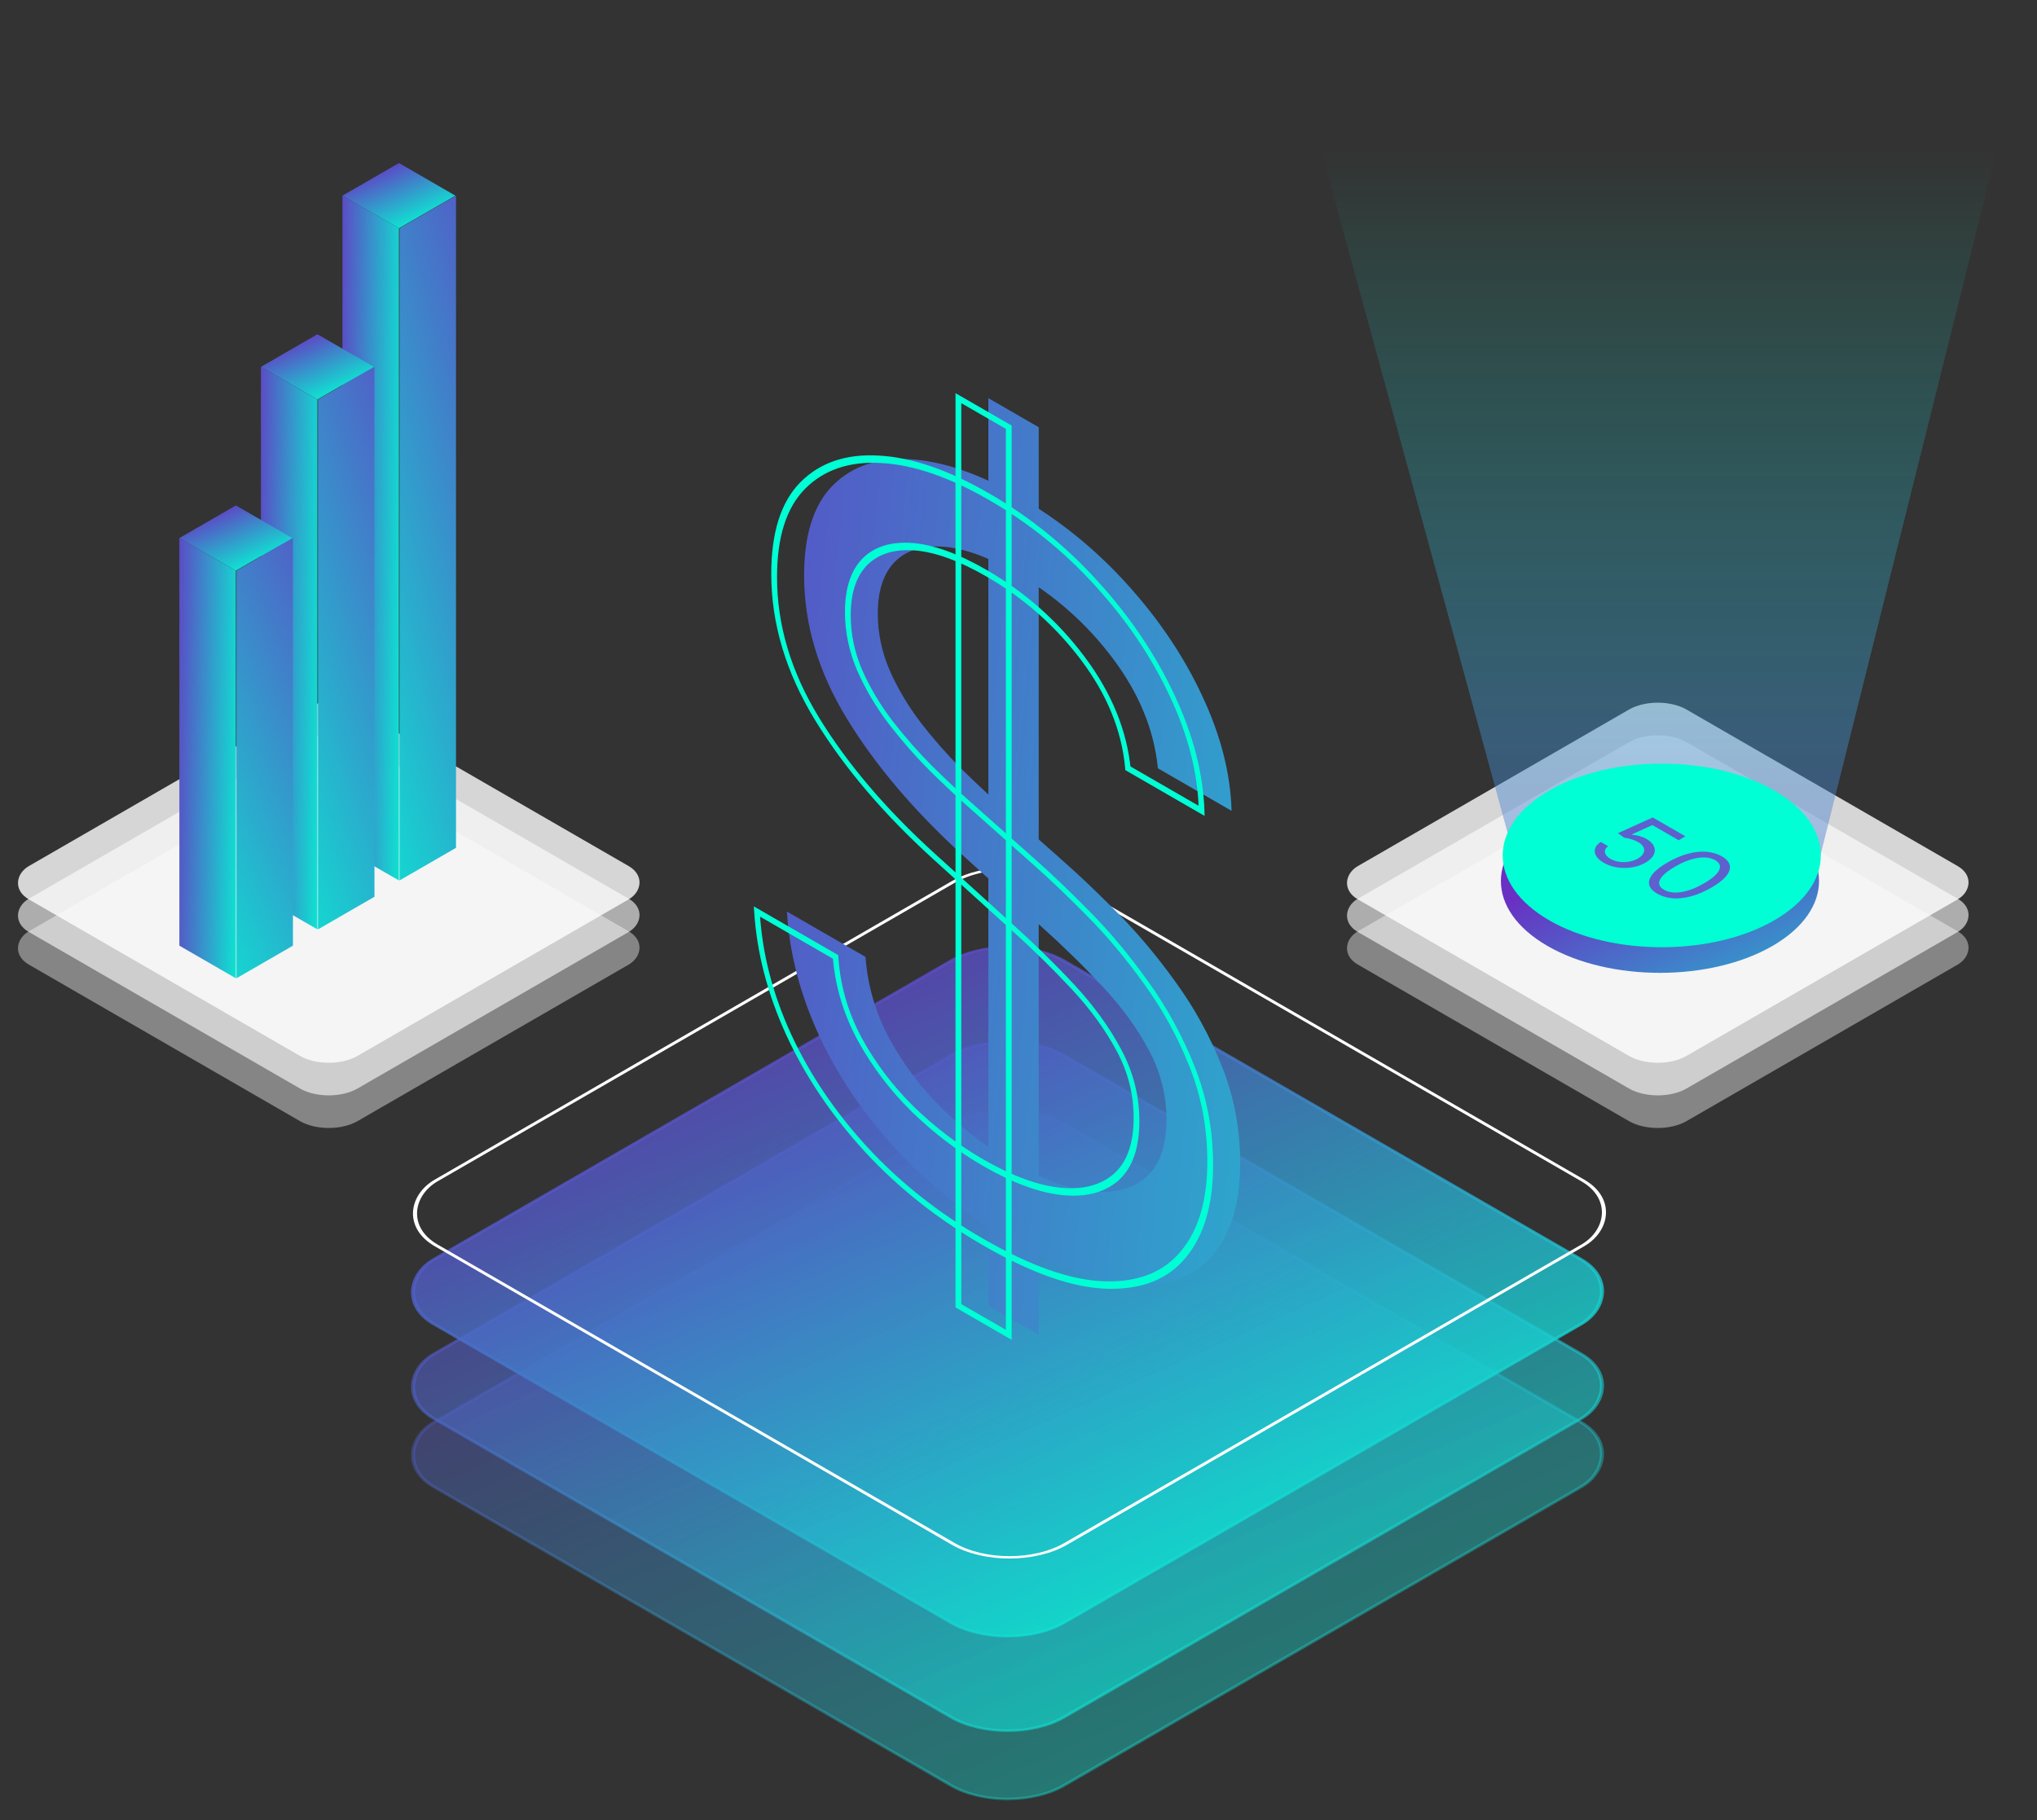 <svg width="612" height="547" viewBox="0 0 612 547" fill="none" xmlns="http://www.w3.org/2000/svg">
<rect x="0" y="0" width="612" height="547" fill="#333333" stroke="none"/>
<rect opacity="0.8" width="114.054" height="114.054" rx="10" transform="matrix(0.866 0.5 -0.866 0.5 98.773 208.219)" fill="white"/>
<rect opacity="0.6" width="114.054" height="114.054" rx="10" transform="matrix(0.866 0.5 -0.866 0.5 98.773 218.018)" fill="white"/>
<rect opacity="0.4" width="114.054" height="114.054" rx="10" transform="matrix(0.866 0.5 -0.866 0.5 98.773 227.817)" fill="white"/>
<rect opacity="0.8" width="114.054" height="114.054" rx="10" transform="matrix(0.866 0.5 -0.866 0.5 498.065 208.219)" fill="white"/>
<rect opacity="0.6" width="114.054" height="114.054" rx="10" transform="matrix(0.866 0.5 -0.866 0.5 498.065 218.018)" fill="white"/>
<rect opacity="0.4" width="114.054" height="114.054" rx="10" transform="matrix(0.866 0.5 -0.866 0.5 498.065 227.817)" fill="white"/>
<rect opacity="0.4" x="-2.98023e-08" y="0.5" width="218.406" height="218.406" rx="19.5" transform="matrix(0.866 0.5 -0.866 0.5 303.128 327.622)" fill="url(#paint0_linear_35_8241)" stroke="url(#paint1_linear_35_8241)"/>
<rect opacity="0.6" x="-2.98023e-08" y="0.5" width="218.406" height="218.406" rx="19.5" transform="matrix(0.866 0.5 -0.866 0.5 303.128 307.102)" fill="url(#paint2_linear_35_8241)" stroke="url(#paint3_linear_35_8241)"/>
<rect opacity="0.8" x="-2.98023e-08" y="0.5" width="218.406" height="218.406" rx="19.5" transform="matrix(0.866 0.5 -0.866 0.5 303.128 278.69)" fill="url(#paint4_linear_35_8241)" stroke="url(#paint5_linear_35_8241)"/>
<rect x="-2.98023e-08" y="0.5" width="218.406" height="218.406" rx="19.5" transform="matrix(0.866 0.5 -0.866 0.5 303.724 255.013)" stroke="white"/>
<path d="M296.943 392.365L296.943 119.637L312.074 128.373L312.074 401.1L296.943 392.365ZM347.872 230.859C346.765 219.424 342.275 208.451 334.402 197.94C326.529 187.429 316.872 178.87 305.432 172.265C297.067 167.436 289.747 164.772 283.473 164.275C277.261 163.813 272.402 165.305 268.896 168.75C265.452 172.23 263.729 177.45 263.729 184.41C263.729 190.234 264.929 195.933 267.328 201.509C269.788 207.049 272.925 212.304 276.738 217.276C280.552 222.176 284.55 226.722 288.732 230.912C292.915 235.032 296.759 238.636 300.265 241.725L319.455 258.771C324.376 263.103 329.85 268.323 335.878 274.431C341.967 280.575 347.779 287.517 353.315 295.259C358.912 302.965 363.525 311.381 367.154 320.507C370.783 329.634 372.598 339.311 372.598 349.538C372.598 361.328 369.922 370.436 364.571 376.864C359.281 383.327 351.531 386.416 341.321 386.132C331.172 385.884 318.84 381.569 304.324 373.188C290.793 365.376 279.076 356.09 269.173 345.33C259.332 334.605 251.582 323.1 245.923 310.813C240.326 298.561 237.158 286.257 236.42 273.899L260.039 287.535C260.654 296.129 263.053 304.332 267.235 312.144C271.479 319.921 276.831 326.988 283.289 333.345C289.809 339.666 296.82 344.992 304.324 349.325C313.058 354.367 320.901 357.262 327.851 358.007C334.801 358.682 340.306 357.244 344.366 353.693C348.425 350.071 350.455 344.282 350.455 336.328C350.455 329.083 348.702 322.176 345.196 315.607C341.69 309.037 337.077 302.681 331.357 296.537C325.637 290.394 319.455 284.339 312.812 278.373L289.563 257.279C274.801 243.856 263.114 230.113 254.503 216.051C245.892 201.988 241.587 187.606 241.587 172.904C241.587 160.688 244.447 151.686 250.167 145.898C255.949 140.074 263.699 137.446 273.417 138.014C283.197 138.547 294.114 142.294 306.17 149.254C318.348 156.285 329.173 165.056 338.646 175.568C348.118 186.008 355.622 197.159 361.157 209.019C366.754 220.916 369.707 232.457 370.014 243.643L347.872 230.859Z" fill="url(#paint6_linear_35_8241)"/>
<path d="M287.943 392.365L287.077 391.865L287.077 392.865L287.943 393.365L287.943 392.365ZM287.943 119.637L287.943 118.637L287.077 118.137L287.077 119.137L287.943 119.637ZM303.074 128.373L303.94 128.873L303.94 127.873L303.074 127.373L303.074 128.373ZM303.074 401.1L303.074 402.1L303.94 402.6L303.94 401.6L303.074 401.1ZM338.872 230.859L338.012 230.48L338.102 231.415L338.872 231.859L338.872 230.859ZM325.402 197.94L324.926 198.502L324.926 198.502L325.402 197.94ZM274.473 164.275L274.13 163.159L274.127 163.159L274.473 164.275ZM259.896 168.75L259.2 167.753L259.196 167.757L259.896 168.75ZM258.328 201.509L257.605 201.643L257.61 201.654L257.615 201.665L258.328 201.509ZM267.738 217.276L267.277 217.856L267.286 217.867L267.738 217.276ZM279.732 230.912L279.433 231.678L279.444 231.689L279.732 230.912ZM291.265 241.725L291.49 240.89L291.485 240.886L291.265 241.725ZM310.455 258.771L310.23 259.607L310.235 259.611L310.455 258.771ZM326.878 274.431L326.572 275.19L326.575 275.193L326.878 274.431ZM344.315 295.259L343.813 295.784L343.822 295.796L344.315 295.259ZM358.154 320.507L358.898 320.425L358.898 320.425L358.154 320.507ZM355.571 376.864L354.845 375.9L354.842 375.903L355.571 376.864ZM332.321 386.132L331.949 385.015L331.947 385.015L332.321 386.132ZM260.173 345.33L259.822 346.041L259.823 346.043L260.173 345.33ZM236.923 310.813L236.219 310.989L236.222 310.995L236.923 310.813ZM227.42 273.899L227.42 272.899L226.49 272.362L226.556 273.471L227.42 273.899ZM251.039 287.535L251.902 287.947L251.834 286.994L251.039 286.535L251.039 287.535ZM258.235 312.144L257.59 312.439L257.598 312.454L258.235 312.144ZM274.289 333.345L274.001 334.122L274.01 334.131L274.289 333.345ZM318.851 358.007L319.178 359.122L319.184 359.123L318.851 358.007ZM335.366 353.693L336.044 354.706L336.047 354.704L335.366 353.693ZM336.196 315.607L336.843 315.315L336.843 315.315L336.196 315.607ZM322.357 296.537L322.015 297.258L322.015 297.258L322.357 296.537ZM303.812 278.373L303.574 279.197L303.581 279.203L303.812 278.373ZM280.563 257.279L280.323 258.102L280.325 258.104L280.563 257.279ZM245.503 216.051L244.919 216.451L244.919 216.451L245.503 216.051ZM241.167 145.898L240.467 144.905L240.466 144.906L241.167 145.898ZM264.417 138.014L264.772 139.132L264.774 139.132L264.417 138.014ZM329.646 175.568L329.283 176.267L329.287 176.271L329.646 175.568ZM352.157 209.019L351.46 209.211L351.463 209.217L352.157 209.019ZM361.014 243.643L361.014 244.643L361.909 245.159L361.88 244.111L361.014 243.643ZM288.81 392.865L288.81 120.137L287.077 119.137L287.077 391.865L288.81 392.865ZM287.943 120.637L303.074 129.373L303.074 127.373L287.943 118.637L287.943 120.637ZM302.208 127.873L302.208 400.6L303.94 401.6L303.94 128.873L302.208 127.873ZM303.074 400.1L287.943 391.365L287.943 393.365L303.074 402.1L303.074 400.1ZM339.732 231.238C338.594 219.492 333.963 208.175 325.877 197.378L324.926 198.502C332.586 208.727 336.935 219.356 338.012 230.48L339.732 231.238ZM325.877 197.378C317.835 186.641 308.004 177.947 296.432 171.265L296.432 173.265C307.74 179.794 317.222 188.216 324.926 198.502L325.877 197.378ZM296.432 171.265C287.974 166.382 280.534 163.666 274.13 163.159L274.816 165.391C280.96 165.878 288.159 168.489 296.432 173.265L296.432 171.265ZM274.127 163.159C267.797 162.688 262.809 164.207 259.2 167.753L260.592 169.746C263.995 166.403 268.725 164.939 274.819 165.392L274.127 163.159ZM259.196 167.757C255.64 171.349 253.863 176.745 253.863 183.91L255.595 184.91C255.595 178.155 257.263 173.11 260.596 169.742L259.196 167.757ZM253.863 183.91C253.863 189.898 255.099 195.817 257.605 201.643L259.05 201.374C256.759 196.05 255.595 190.57 255.595 184.91L253.863 183.91ZM257.615 201.665C260.144 207.361 263.368 212.76 267.277 217.856L268.199 216.696C264.481 211.848 261.432 206.736 259.041 201.353L257.615 201.665ZM267.286 217.867C271.148 222.83 275.197 227.434 279.433 231.678L280.031 230.146C275.902 226.01 271.956 221.523 268.191 216.685L267.286 217.867ZM279.444 231.689C283.644 235.825 287.511 239.452 291.044 242.565L291.485 240.886C288.007 237.82 284.185 234.238 280.02 230.136L279.444 231.689ZM291.04 242.561L310.23 259.606L310.68 257.935L291.49 240.89L291.04 242.561ZM310.235 259.611C315.12 263.912 320.565 269.104 326.572 275.19L327.184 273.672C321.135 267.543 315.631 262.294 310.675 257.931L310.235 259.611ZM326.575 275.193C332.59 281.262 338.336 288.124 343.813 295.784L344.817 294.734C339.223 286.91 333.344 279.887 327.181 273.67L326.575 275.193ZM343.822 295.796C349.313 303.356 353.842 311.616 357.41 320.59L358.898 320.425C355.208 311.146 350.511 302.573 344.808 294.721L343.822 295.796ZM357.41 320.59C360.942 329.471 362.732 338.946 362.732 349.038L364.464 350.038C364.464 339.675 362.625 329.797 358.898 320.425L357.41 320.59ZM362.732 349.038C362.732 360.642 360.101 369.586 354.845 375.9L356.297 377.828C361.743 371.286 364.464 362.013 364.464 350.038L362.732 349.038ZM354.842 375.903C349.653 382.244 342.036 385.295 331.949 385.015L332.693 387.25C343.026 387.538 350.91 384.41 356.3 377.825L354.842 375.903ZM331.947 385.015C321.944 384.769 309.747 380.515 295.324 372.188L295.324 374.188C309.933 382.623 322.401 386.998 332.695 387.25L331.947 385.015ZM295.324 372.188C281.884 364.429 270.291 355.231 260.522 344.617L259.823 346.043C269.86 356.949 281.702 366.323 295.324 374.188L295.324 372.188ZM260.524 344.619C250.806 334.028 243.183 322.701 237.624 310.631L236.222 310.995C241.98 323.498 249.857 335.183 259.822 346.041L260.524 344.619ZM237.627 310.637C232.13 298.605 229.012 286.509 228.284 274.326L226.556 273.471C227.305 286.004 230.521 298.518 236.219 310.989L237.627 310.637ZM227.42 274.899L251.039 288.535L251.039 286.535L227.42 272.899L227.42 274.899ZM250.176 287.123C250.805 295.908 253.265 304.36 257.59 312.439L258.881 311.85C254.841 304.304 252.503 296.349 251.902 287.947L250.176 287.123ZM257.598 312.454C261.947 320.422 267.422 327.646 274.001 334.122L274.577 332.568C268.239 326.33 263.012 319.421 258.873 311.835L257.598 312.454ZM274.01 334.131C280.628 340.546 287.734 345.943 295.324 350.325L295.324 348.325C287.907 344.042 280.99 338.785 274.567 332.559L274.01 334.131ZM295.324 350.325C304.152 355.422 312.108 358.364 319.178 359.122L318.524 356.893C311.693 356.16 303.965 353.313 295.324 348.325L295.324 350.325ZM319.184 359.123C326.248 359.809 331.88 358.349 336.044 354.706L334.688 352.679C330.733 356.139 325.355 357.556 318.518 356.892L319.184 359.123ZM336.047 354.704C340.232 350.969 342.321 344.995 342.321 336.828L340.589 335.828C340.589 343.57 338.618 349.172 334.685 352.682L336.047 354.704ZM342.321 336.828C342.321 329.387 340.516 322.198 336.843 315.315L335.549 315.899C338.888 322.155 340.589 328.779 340.589 335.828L342.321 336.828ZM336.843 315.315C333.239 308.562 328.515 302.062 322.699 295.816L322.015 297.258C327.639 303.299 332.142 309.513 335.549 315.899L336.843 315.315ZM322.699 295.816C316.939 289.63 310.721 283.54 304.044 277.543L303.581 279.203C310.19 285.138 316.334 291.157 322.015 297.258L322.699 295.816ZM304.05 277.549L280.801 256.455L280.325 258.104L303.575 279.197L304.05 277.549ZM280.802 256.456C266.129 243.114 254.574 229.509 246.088 215.65L244.919 216.451C253.655 230.717 265.472 244.598 280.323 258.102L280.802 256.456ZM246.088 215.65C237.674 201.909 233.453 187.854 233.453 173.404L231.721 172.404C231.721 187.358 236.111 202.067 244.919 216.451L246.088 215.65ZM233.453 173.404C233.453 161.38 236.264 152.56 241.868 146.89L240.466 144.906C234.629 150.812 231.721 159.997 231.721 172.404L233.453 173.404ZM241.867 146.891C247.553 141.164 255.179 138.571 264.772 139.132L264.062 136.897C254.218 136.322 246.345 138.984 240.467 144.905L241.867 146.891ZM264.774 139.132C274.429 139.658 285.222 143.356 297.17 150.254L297.17 148.254C285.006 141.231 273.965 137.437 264.06 136.897L264.774 139.132ZM297.17 150.254C309.244 157.225 319.942 165.901 329.283 176.267L330.008 174.869C320.405 164.212 309.452 155.345 297.17 148.254L297.17 150.254ZM329.287 176.271C338.641 186.581 346.022 197.559 351.46 209.211L352.854 208.828C347.221 196.759 339.595 185.435 330.004 174.864L329.287 176.271ZM351.463 209.217C356.952 220.883 359.847 232.193 360.149 243.176L361.88 244.111C361.567 232.721 358.557 220.948 352.851 208.822L351.463 209.217ZM361.014 242.643L338.872 229.859L338.872 231.859L361.014 244.643L361.014 242.643Z" fill="#00FFD4"/>
<rect width="19.597" height="19.597" transform="matrix(0.866 0.5 -0.866 0.5 119.857 48.993)" fill="url(#paint7_linear_35_8241)"/>
<rect width="19.597" height="195.971" transform="matrix(0.866 0.5 -2.20305e-08 1 102.885 58.791)" fill="url(#paint8_linear_35_8241)"/>
<rect width="19.597" height="195.971" transform="matrix(0.866 -0.5 2.20305e-08 1 120.032 68.59)" fill="url(#paint9_linear_35_8241)"/>
<rect width="19.597" height="19.597" transform="matrix(0.866 0.5 -0.866 0.5 95.36 100.435)" fill="url(#paint10_linear_35_8241)"/>
<rect width="19.597" height="159.227" transform="matrix(0.866 0.5 -2.20305e-08 1 78.388 110.234)" fill="url(#paint11_linear_35_8241)"/>
<rect width="19.597" height="159.227" transform="matrix(0.866 -0.5 2.20305e-08 1 95.536 120.032)" fill="url(#paint12_linear_35_8241)"/>
<rect width="19.597" height="19.597" transform="matrix(0.866 0.5 -0.866 0.5 70.864 151.878)" fill="url(#paint13_linear_35_8241)"/>
<rect width="19.597" height="122.482" transform="matrix(0.866 0.5 -2.20305e-08 1 53.892 161.676)" fill="url(#paint14_linear_35_8241)"/>
<rect width="19.597" height="122.482" transform="matrix(0.866 -0.5 2.20305e-08 1 71.04 171.475)" fill="url(#paint15_linear_35_8241)"/>
<path opacity="0.5" d="M384.594 0H611.185L545.045 264.561H456.858L384.594 0Z" fill="url(#paint16_linear_35_8241)"/>
<circle r="39.022" transform="matrix(0.866 0.5 -0.866 0.5 498.724 264.734)" fill="url(#paint17_linear_35_8241)"/>
<circle r="39.022" transform="matrix(0.866 0.5 -0.866 0.5 499.26 257.04)" fill="#00FFD4"/>
<path d="M481.83 259.252C480.747 258.627 479.988 257.94 479.551 257.191C479.114 256.441 479.01 255.699 479.237 254.964C479.465 254.229 480.034 253.57 480.944 252.988L483.158 254.266C482.389 254.81 482.07 255.442 482.199 256.163C482.34 256.884 482.894 257.523 483.859 258.08C484.634 258.528 485.505 258.821 486.47 258.959C487.442 259.101 488.417 259.089 489.395 258.922C490.385 258.755 491.283 258.439 492.089 257.974C492.913 257.498 493.467 256.969 493.75 256.386C494.045 255.804 494.067 255.223 493.814 254.645C493.562 254.066 493.036 253.542 492.237 253.073C491.665 252.736 490.982 252.445 490.189 252.2C489.401 251.951 488.669 251.795 487.993 251.731L486.111 250.346L496.555 245.637L506.371 251.305L504.341 252.477L496.444 247.917L490.207 250.751L490.318 250.815C491.013 250.861 491.754 250.994 492.541 251.214C493.329 251.434 494.039 251.727 494.673 252.093C495.829 252.761 496.582 253.515 496.933 254.357C497.296 255.199 497.259 256.044 496.822 256.892C496.392 257.745 495.564 258.524 494.34 259.231C493.135 259.927 491.788 260.392 490.299 260.626C488.823 260.861 487.341 260.864 485.852 260.637C484.37 260.406 483.029 259.945 481.83 259.252ZM497.895 268.527C496.505 267.725 495.699 266.823 495.477 265.821C495.262 264.816 495.619 263.747 496.548 262.615C497.483 261.478 498.977 260.317 501.032 259.131C503.074 257.952 505.076 257.094 507.038 256.558C509.012 256.022 510.87 255.816 512.61 255.94C514.363 256.065 515.929 256.524 517.307 257.32C518.684 258.115 519.478 259.017 519.687 260.026C519.908 261.034 519.552 262.107 518.617 263.243C517.694 264.38 516.212 265.537 514.17 266.716C512.115 267.902 510.104 268.765 508.136 269.305C506.174 269.841 504.322 270.047 502.582 269.923C500.847 269.795 499.285 269.33 497.895 268.527ZM499.924 267.355C501.302 268.151 503.037 268.385 505.128 268.059C507.219 267.732 509.495 266.858 511.955 265.438C513.591 264.493 514.809 263.588 515.609 262.721C516.415 261.858 516.793 261.065 516.744 260.34C516.701 259.619 516.224 258.996 515.314 258.471C513.948 257.682 512.208 257.455 510.092 257.789C507.982 258.119 505.7 258.993 503.246 260.409C501.61 261.354 500.392 262.256 499.592 263.115C498.793 263.975 498.418 264.763 498.467 265.48C498.522 266.201 499.008 266.826 499.924 267.355Z" fill="#5E60CE"/>
<defs>
<linearGradient id="paint0_linear_35_8241" x1="-40.159" y1="-35.654" x2="294.559" y2="7.04" gradientUnits="userSpaceOnUse">
<stop stop-color="#6930C3"/>
<stop offset="1" stop-color="#00FFD4"/>
</linearGradient>
<linearGradient id="paint1_linear_35_8241" x1="-40.159" y1="-35.654" x2="294.559" y2="7.04" gradientUnits="userSpaceOnUse">
<stop stop-color="#6930C3"/>
<stop offset="1" stop-color="#00FFD4"/>
</linearGradient>
<linearGradient id="paint2_linear_35_8241" x1="-40.159" y1="-35.654" x2="294.559" y2="7.04" gradientUnits="userSpaceOnUse">
<stop stop-color="#6930C3"/>
<stop offset="1" stop-color="#00FFD4"/>
</linearGradient>
<linearGradient id="paint3_linear_35_8241" x1="-40.159" y1="-35.654" x2="294.559" y2="7.04" gradientUnits="userSpaceOnUse">
<stop stop-color="#6930C3"/>
<stop offset="1" stop-color="#00FFD4"/>
</linearGradient>
<linearGradient id="paint4_linear_35_8241" x1="-40.159" y1="-35.654" x2="294.559" y2="7.04" gradientUnits="userSpaceOnUse">
<stop stop-color="#6930C3"/>
<stop offset="1" stop-color="#00FFD4"/>
</linearGradient>
<linearGradient id="paint5_linear_35_8241" x1="-40.159" y1="-35.654" x2="294.559" y2="7.04" gradientUnits="userSpaceOnUse">
<stop stop-color="#6930C3"/>
<stop offset="1" stop-color="#00FFD4"/>
</linearGradient>
<linearGradient id="paint6_linear_35_8241" x1="174.131" y1="-52.945" x2="595.952" y2="-10.129" gradientUnits="userSpaceOnUse">
<stop stop-color="#6930C3"/>
<stop offset="1" stop-color="#00FFD4"/>
</linearGradient>
<linearGradient id="paint7_linear_35_8241" x1="-3.587" y1="-3.185" x2="26.31" y2="0.629" gradientUnits="userSpaceOnUse">
<stop stop-color="#6930C3"/>
<stop offset="1" stop-color="#00FFD4"/>
</linearGradient>
<linearGradient id="paint8_linear_35_8241" x1="-3.587" y1="-31.845" x2="26.791" y2="-31.458" gradientUnits="userSpaceOnUse">
<stop stop-color="#6930C3"/>
<stop offset="1" stop-color="#00FFD4"/>
</linearGradient>
<linearGradient id="paint9_linear_35_8241" x1="-73.544" y1="15.634" x2="46.516" y2="-15.928" gradientUnits="userSpaceOnUse">
<stop stop-color="#00FFD4"/>
<stop offset="1" stop-color="#6930C3"/>
</linearGradient>
<linearGradient id="paint10_linear_35_8241" x1="-3.587" y1="-3.185" x2="26.31" y2="0.629" gradientUnits="userSpaceOnUse">
<stop stop-color="#6930C3"/>
<stop offset="1" stop-color="#00FFD4"/>
</linearGradient>
<linearGradient id="paint11_linear_35_8241" x1="-3.587" y1="-25.874" x2="26.789" y2="-25.398" gradientUnits="userSpaceOnUse">
<stop stop-color="#6930C3"/>
<stop offset="1" stop-color="#00FFD4"/>
</linearGradient>
<linearGradient id="paint12_linear_35_8241" x1="-73.544" y1="12.703" x2="42.649" y2="-24.891" gradientUnits="userSpaceOnUse">
<stop stop-color="#00FFD4"/>
<stop offset="1" stop-color="#6930C3"/>
</linearGradient>
<linearGradient id="paint13_linear_35_8241" x1="-3.587" y1="-3.185" x2="26.31" y2="0.629" gradientUnits="userSpaceOnUse">
<stop stop-color="#6930C3"/>
<stop offset="1" stop-color="#00FFD4"/>
</linearGradient>
<linearGradient id="paint14_linear_35_8241" x1="-3.587" y1="-19.903" x2="26.783" y2="-19.284" gradientUnits="userSpaceOnUse">
<stop stop-color="#6930C3"/>
<stop offset="1" stop-color="#00FFD4"/>
</linearGradient>
<linearGradient id="paint15_linear_35_8241" x1="-73.544" y1="9.771" x2="35.518" y2="-36.102" gradientUnits="userSpaceOnUse">
<stop stop-color="#00FFD4"/>
<stop offset="1" stop-color="#6930C3"/>
</linearGradient>
<linearGradient id="paint16_linear_35_8241" x1="497.277" y1="527.897" x2="497.277" y2="45.318" gradientUnits="userSpaceOnUse">
<stop offset="0.481" stop-color="#5E60CE"/>
<stop offset="0.642" stop-color="#3F95D0" stop-opacity="0.868"/>
<stop offset="1" stop-color="#00FFD4" stop-opacity="0"/>
</linearGradient>
<linearGradient id="paint17_linear_35_8241" x1="-14.285" y1="-12.682" x2="104.775" y2="2.504" gradientUnits="userSpaceOnUse">
<stop stop-color="#6930C3"/>
<stop offset="1" stop-color="#00FFD4"/>
</linearGradient>
</defs>
</svg>
